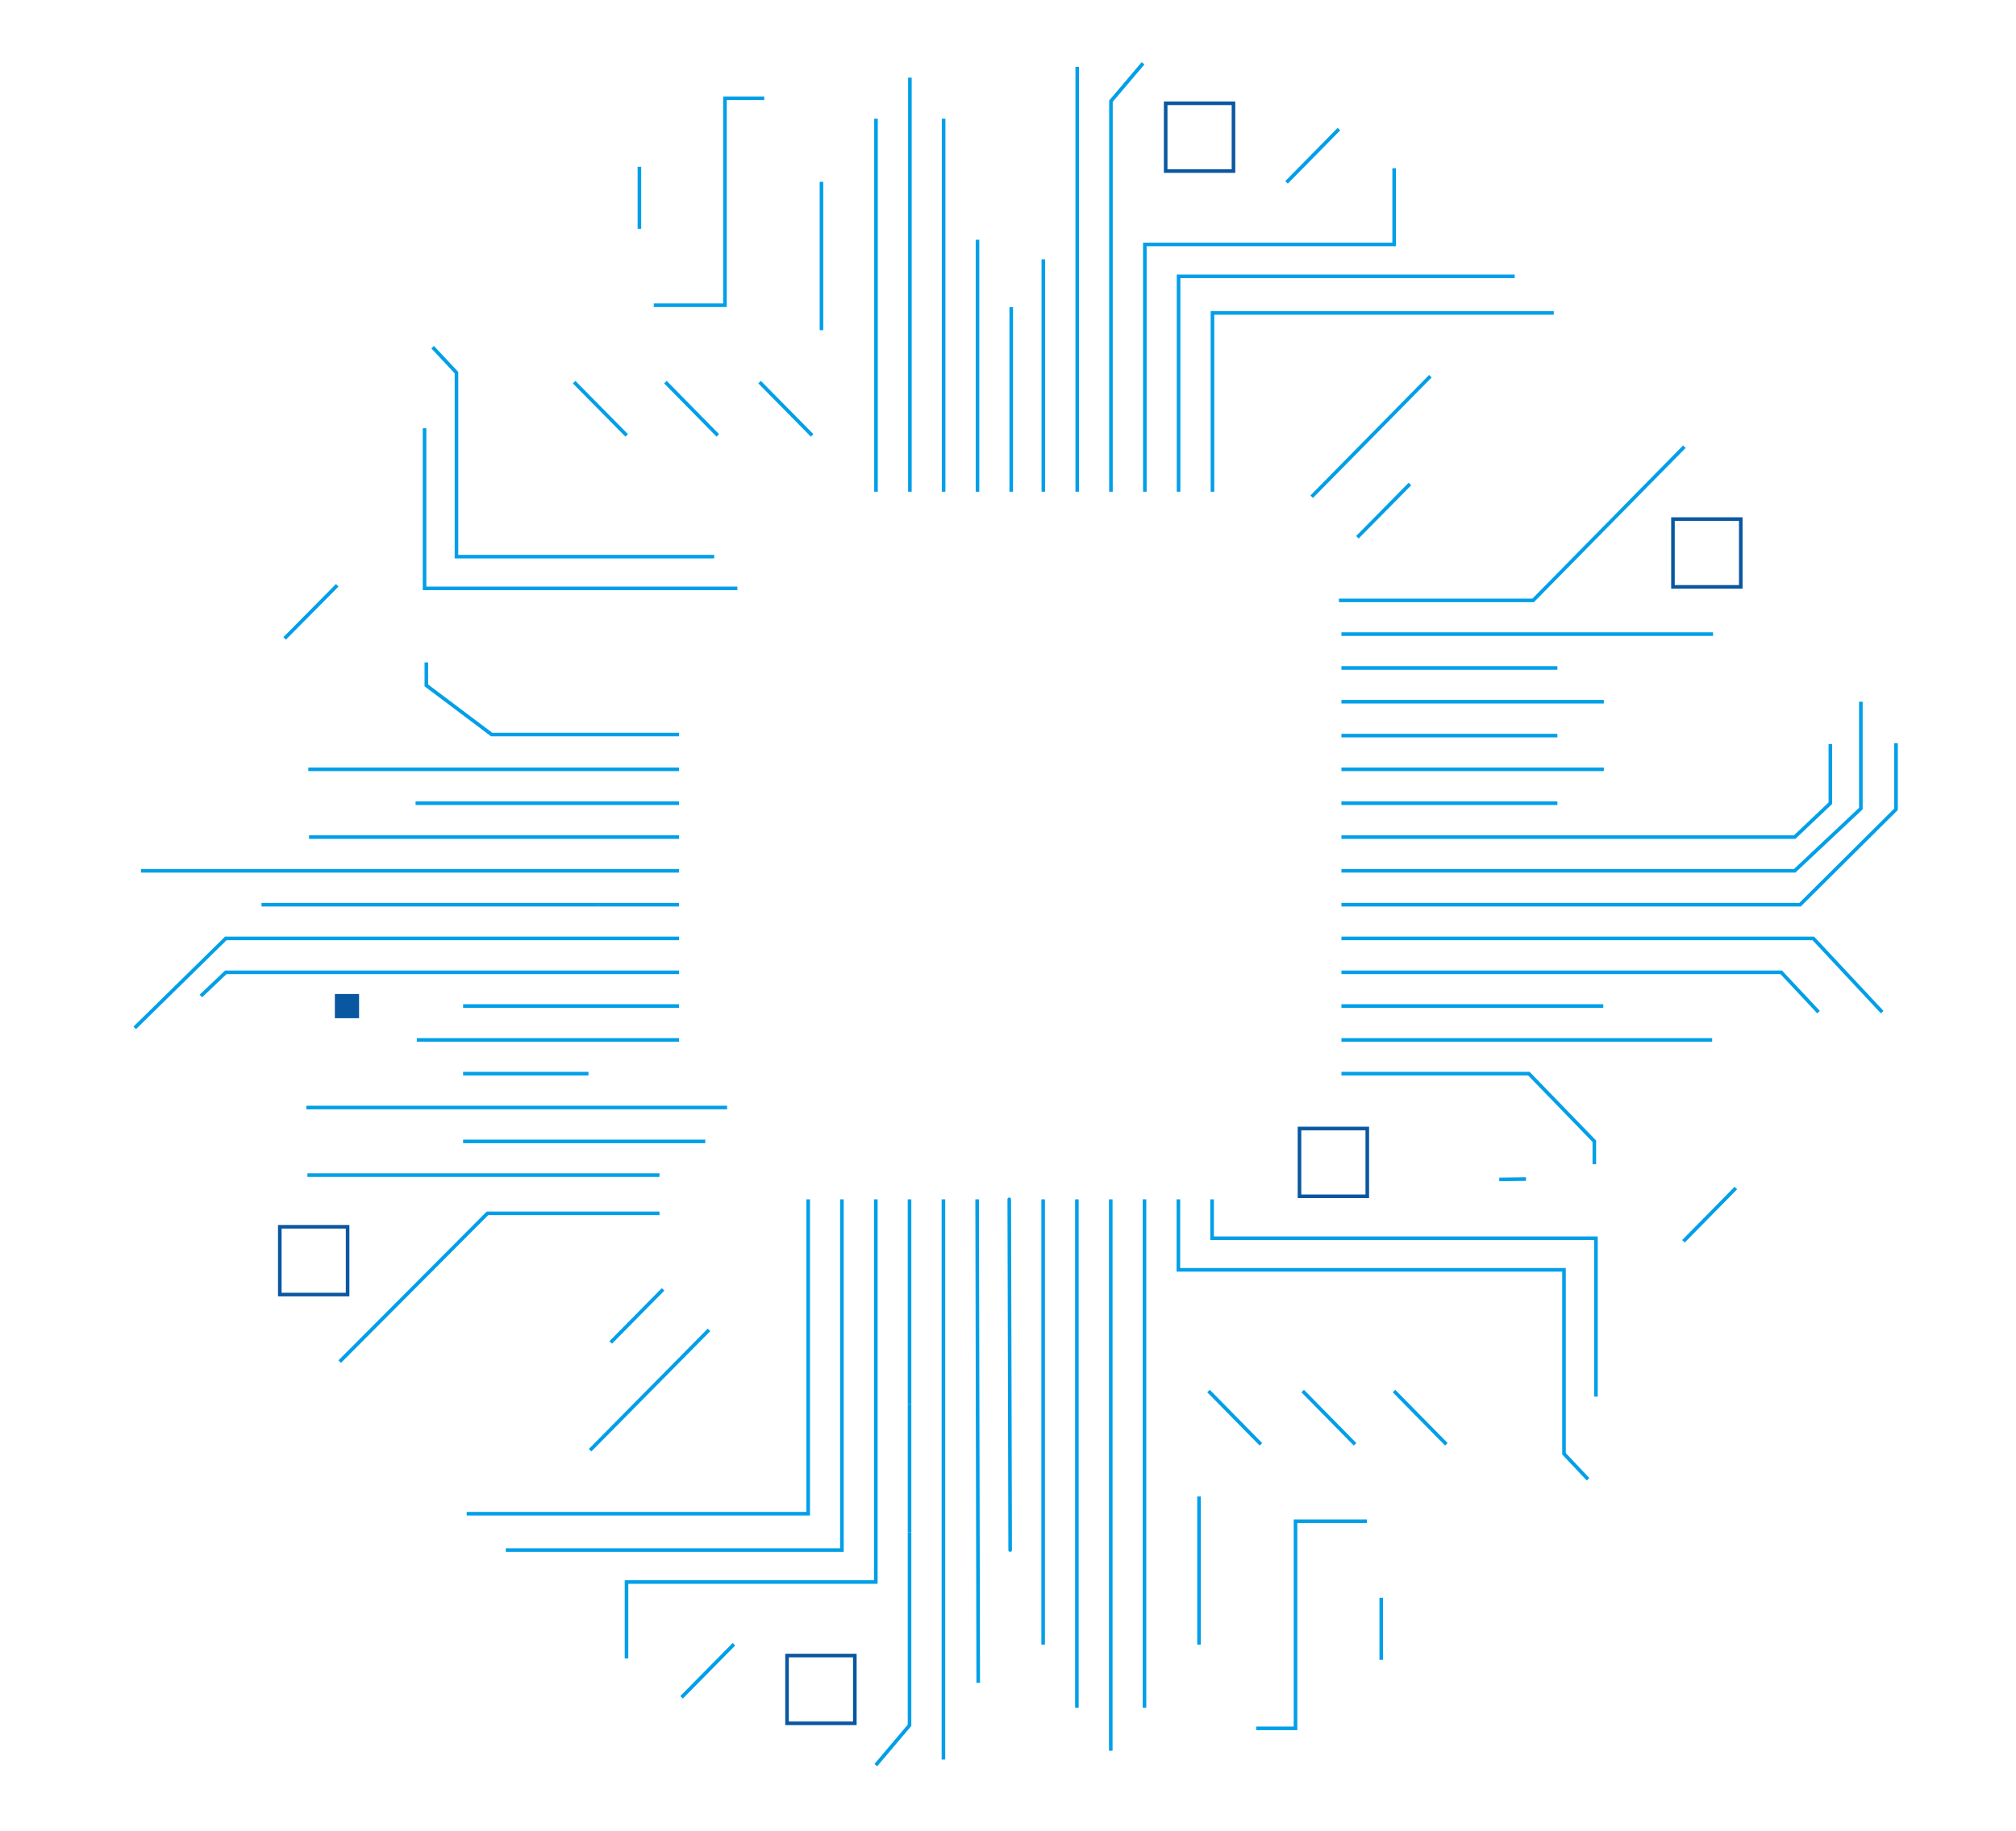 <?xml version="1.0" encoding="utf-8"?>
<!-- Generator: Adobe Illustrator 21.1.0, SVG Export Plug-In . SVG Version: 6.00 Build 0)  -->
<svg version="1.1" id="图层_1" xmlns="http://www.w3.org/2000/svg" xmlns:xlink="http://www.w3.org/1999/xlink" x="0px" y="0px"
	 viewBox="0 0 1124 1021" style="enable-background:new 0 0 1124 1021;" xml:space="preserve">
<style type="text/css">
	.st0{fill:none;stroke:#009FE8;stroke-width:2;stroke-linecap:round;stroke-miterlimit:10;}
	.st1{fill:none;stroke:#009FE8;stroke-width:2;stroke-miterlimit:10;}
	.st2{fill:none;stroke:#0A57A1;stroke-width:2;stroke-miterlimit:10;}
	.st3{fill:#0A57A1;}
</style>
<line class="st0" x1="562.7" y1="668.8" x2="563.2" y2="864.4"/>
<line class="st1" x1="581.6" y1="668.8" x2="581.6" y2="917.1"/>
<line class="st1" x1="600.4" y1="668.8" x2="600.4" y2="952.3"/>
<line class="st1" x1="638.1" y1="668.8" x2="638.1" y2="952.3"/>
<polyline class="st1" points="657,668.8 657,708.1 872,708.1 872,810.7 885.4,824.9 "/>
<polyline class="st1" points="675.8,668.8 675.8,690.5 889.8,690.5 889.8,778.8 "/>
<line class="st1" x1="619.3" y1="668.8" x2="619.3" y2="976.3"/>
<line class="st1" x1="668.5" y1="917.1" x2="668.5" y2="834.5"/>
<line class="st1" x1="770.1" y1="925.6" x2="770.1" y2="891"/>
<polyline class="st1" points="700.4,963.8 722.3,963.8 722.3,848.3 762.1,848.3 "/>
<rect x="724.6" y="629.3" transform="matrix(-1 -1.224647e-16 1.224647e-16 -1 1486.915 1296.402)" class="st2" width="37.8" height="37.8"/>
<rect x="932.7" y="289.5" transform="matrix(-1 -1.224647e-16 1.224647e-16 -1 1903.246 616.756)" class="st2" width="37.8" height="37.8"/>
<rect x="650" y="57.5" transform="matrix(-1 -1.224647e-16 1.224647e-16 -1 1337.713 152.893)" class="st2" width="37.8" height="37.8"/>
<line class="st1" x1="806.4" y1="805.4" x2="777.2" y2="775.7"/>
<line class="st1" x1="938.6" y1="692.2" x2="967.8" y2="662.5"/>
<line class="st1" x1="756.8" y1="299.6" x2="786.1" y2="269.9"/>
<line class="st1" x1="717.3" y1="101.7" x2="746.5" y2="72"/>
<line class="st1" x1="731.3" y1="277" x2="797.5" y2="209.8"/>
<line class="st1" x1="755.5" y1="805.4" x2="726.3" y2="775.7"/>
<line class="st1" x1="703" y1="805.4" x2="673.8" y2="775.7"/>
<line class="st1" x1="581.7" y1="274.2" x2="581.7" y2="144.6"/>
<line class="st1" x1="600.6" y1="274.2" x2="600.6" y2="37.3"/>
<polyline class="st1" points="638.3,274.2 638.3,136.3 777.3,136.3 777.3,93.8 "/>
<polyline class="st1" points="657.1,274.2 657.1,154.1 844.5,154.1 "/>
<polyline class="st1" points="676,274.2 676,174.5 866.3,174.5 "/>
<polyline class="st1" points="619.4,274.2 619.4,56.4 637.3,35.3 "/>
<polyline class="st1" points="747.9,598.7 852.4,598.7 888.9,636.4 888.9,649.2 "/>
<line class="st1" x1="747.9" y1="579.9" x2="954.6" y2="579.9"/>
<line class="st1" x1="747.9" y1="561" x2="893.9" y2="561"/>
<polyline class="st1" points="747.9,523.3 1011,523.3 1049.4,564.4 "/>
<polyline class="st1" points="747.9,542.2 993.1,542.2 1013.9,564.4 "/>
<polyline class="st1" points="747.9,485.6 1000.6,485.6 1037.5,450.9 1037.5,391.3 "/>
<polyline class="st1" points="747.9,466.8 1000.6,466.8 1020.5,447.9 1020.5,414.9 "/>
<line class="st1" x1="747.9" y1="429" x2="894.2" y2="429"/>
<line class="st1" x1="747.9" y1="447.9" x2="868.3" y2="447.9"/>
<line class="st1" x1="747.9" y1="410.2" x2="868.3" y2="410.2"/>
<line class="st1" x1="747.9" y1="391.3" x2="894.2" y2="391.3"/>
<line class="st1" x1="747.9" y1="372.5" x2="868.3" y2="372.5"/>
<polyline class="st1" points="746.5,334.8 854.8,334.8 939.1,249.1 "/>
<line class="st1" x1="747.9" y1="353.6" x2="955.1" y2="353.6"/>
<polyline class="st1" points="747.9,504.5 1003.6,504.5 1057.1,451.3 1057.1,414.4 "/>
<line class="st1" x1="563.8" y1="274.2" x2="563.8" y2="171.3"/>
<line class="st1" x1="545" y1="274.2" x2="545" y2="133.7"/>
<line class="st1" x1="526.1" y1="274.2" x2="526.1" y2="66.2"/>
<line class="st1" x1="488.4" y1="274.2" x2="488.4" y2="66.2"/>
<polyline class="st1" points="398.2,310.4 254.5,310.4 254.5,207.8 241.2,193.6 "/>
<polyline class="st1" points="411.1,328.1 236.7,328.1 236.7,238.8 "/>
<line class="st1" x1="507.3" y1="274.2" x2="507.3" y2="43.3"/>
<line class="st1" x1="458" y1="101.4" x2="458" y2="184.1"/>
<line class="st1" x1="356.5" y1="93" x2="356.5" y2="127.6"/>
<polyline class="st1" points="426.1,54.8 404.2,54.8 404.2,170.2 364.5,170.2 "/>
<rect x="156" y="684.1" class="st2" width="37.8" height="37.8"/>
<rect x="438.8" y="923.2" class="st2" width="37.8" height="37.8"/>
<line class="st1" x1="320.1" y1="213.1" x2="349.4" y2="242.8"/>
<line class="st1" x1="188" y1="326.4" x2="158.7" y2="356"/>
<line class="st1" x1="369.7" y1="719" x2="340.5" y2="748.6"/>
<line class="st1" x1="409.2" y1="916.9" x2="380" y2="946.5"/>
<line class="st1" x1="395.3" y1="741.6" x2="329" y2="808.7"/>
<line class="st1" x1="371" y1="213.1" x2="400.2" y2="242.8"/>
<line class="st1" x1="423.5" y1="213.1" x2="452.8" y2="242.8"/>
<rect x="186.7" y="554.3" class="st3" width="13.5" height="13.5"/>
<line class="st1" x1="544.8" y1="668.8" x2="545.4" y2="938.4"/>
<line class="st1" x1="526" y1="668.8" x2="526" y2="981.2"/>
<polyline class="st1" points="488.3,668.8 488.3,882.2 349.3,882.2 349.3,924.8 "/>
<polyline class="st1" points="469.4,668.8 469.4,864.4 282,864.4 "/>
<polyline class="st1" points="450.6,668.8 450.6,844.1 260.2,844.1 "/>
<polyline class="st1" points="507.1,854.5 507.1,962.1 488.3,984.3 "/>
<polyline class="st1" points="378.6,409.6 274.1,409.6 237.7,382.2 237.7,369.4 "/>
<line class="st1" x1="378.6" y1="429" x2="171.9" y2="429"/>
<line class="st1" x1="378.6" y1="447.9" x2="231.7" y2="447.9"/>
<line class="st1" x1="378.6" y1="485.6" x2="78.6" y2="485.6"/>
<line class="st1" x1="378.6" y1="466.8" x2="172.3" y2="466.8"/>
<line class="st1" x1="378.6" y1="504.5" x2="333.2" y2="504.5"/>
<polyline class="st1" points="378.6,523.3 125.9,523.3 75.1,573.2 "/>
<polyline class="st1" points="378.6,542.2 125.9,542.2 112,555.4 "/>
<line class="st1" x1="378.6" y1="579.9" x2="232.4" y2="579.9"/>
<line class="st1" x1="378.6" y1="561" x2="258.2" y2="561"/>
<line class="st1" x1="328.1" y1="598.7" x2="258.2" y2="598.7"/>
<line class="st1" x1="405.4" y1="617.6" x2="170.8" y2="617.6"/>
<line class="st1" x1="393.2" y1="636.5" x2="258.2" y2="636.5"/>
<polyline class="st1" points="367.7,676.6 271.8,676.6 189.4,759.3 "/>
<line class="st1" x1="367.7" y1="655.3" x2="171.4" y2="655.3"/>
<line class="st1" x1="333.2" y1="504.5" x2="145.8" y2="504.5"/>
<line class="st1" x1="507.1" y1="783" x2="507.1" y2="854.5"/>
<line class="st1" x1="507.1" y1="783" x2="507.1" y2="668.8"/>
<line class="st1" x1="850.8" y1="657.5" x2="835.9" y2="657.7"/>
</svg>
